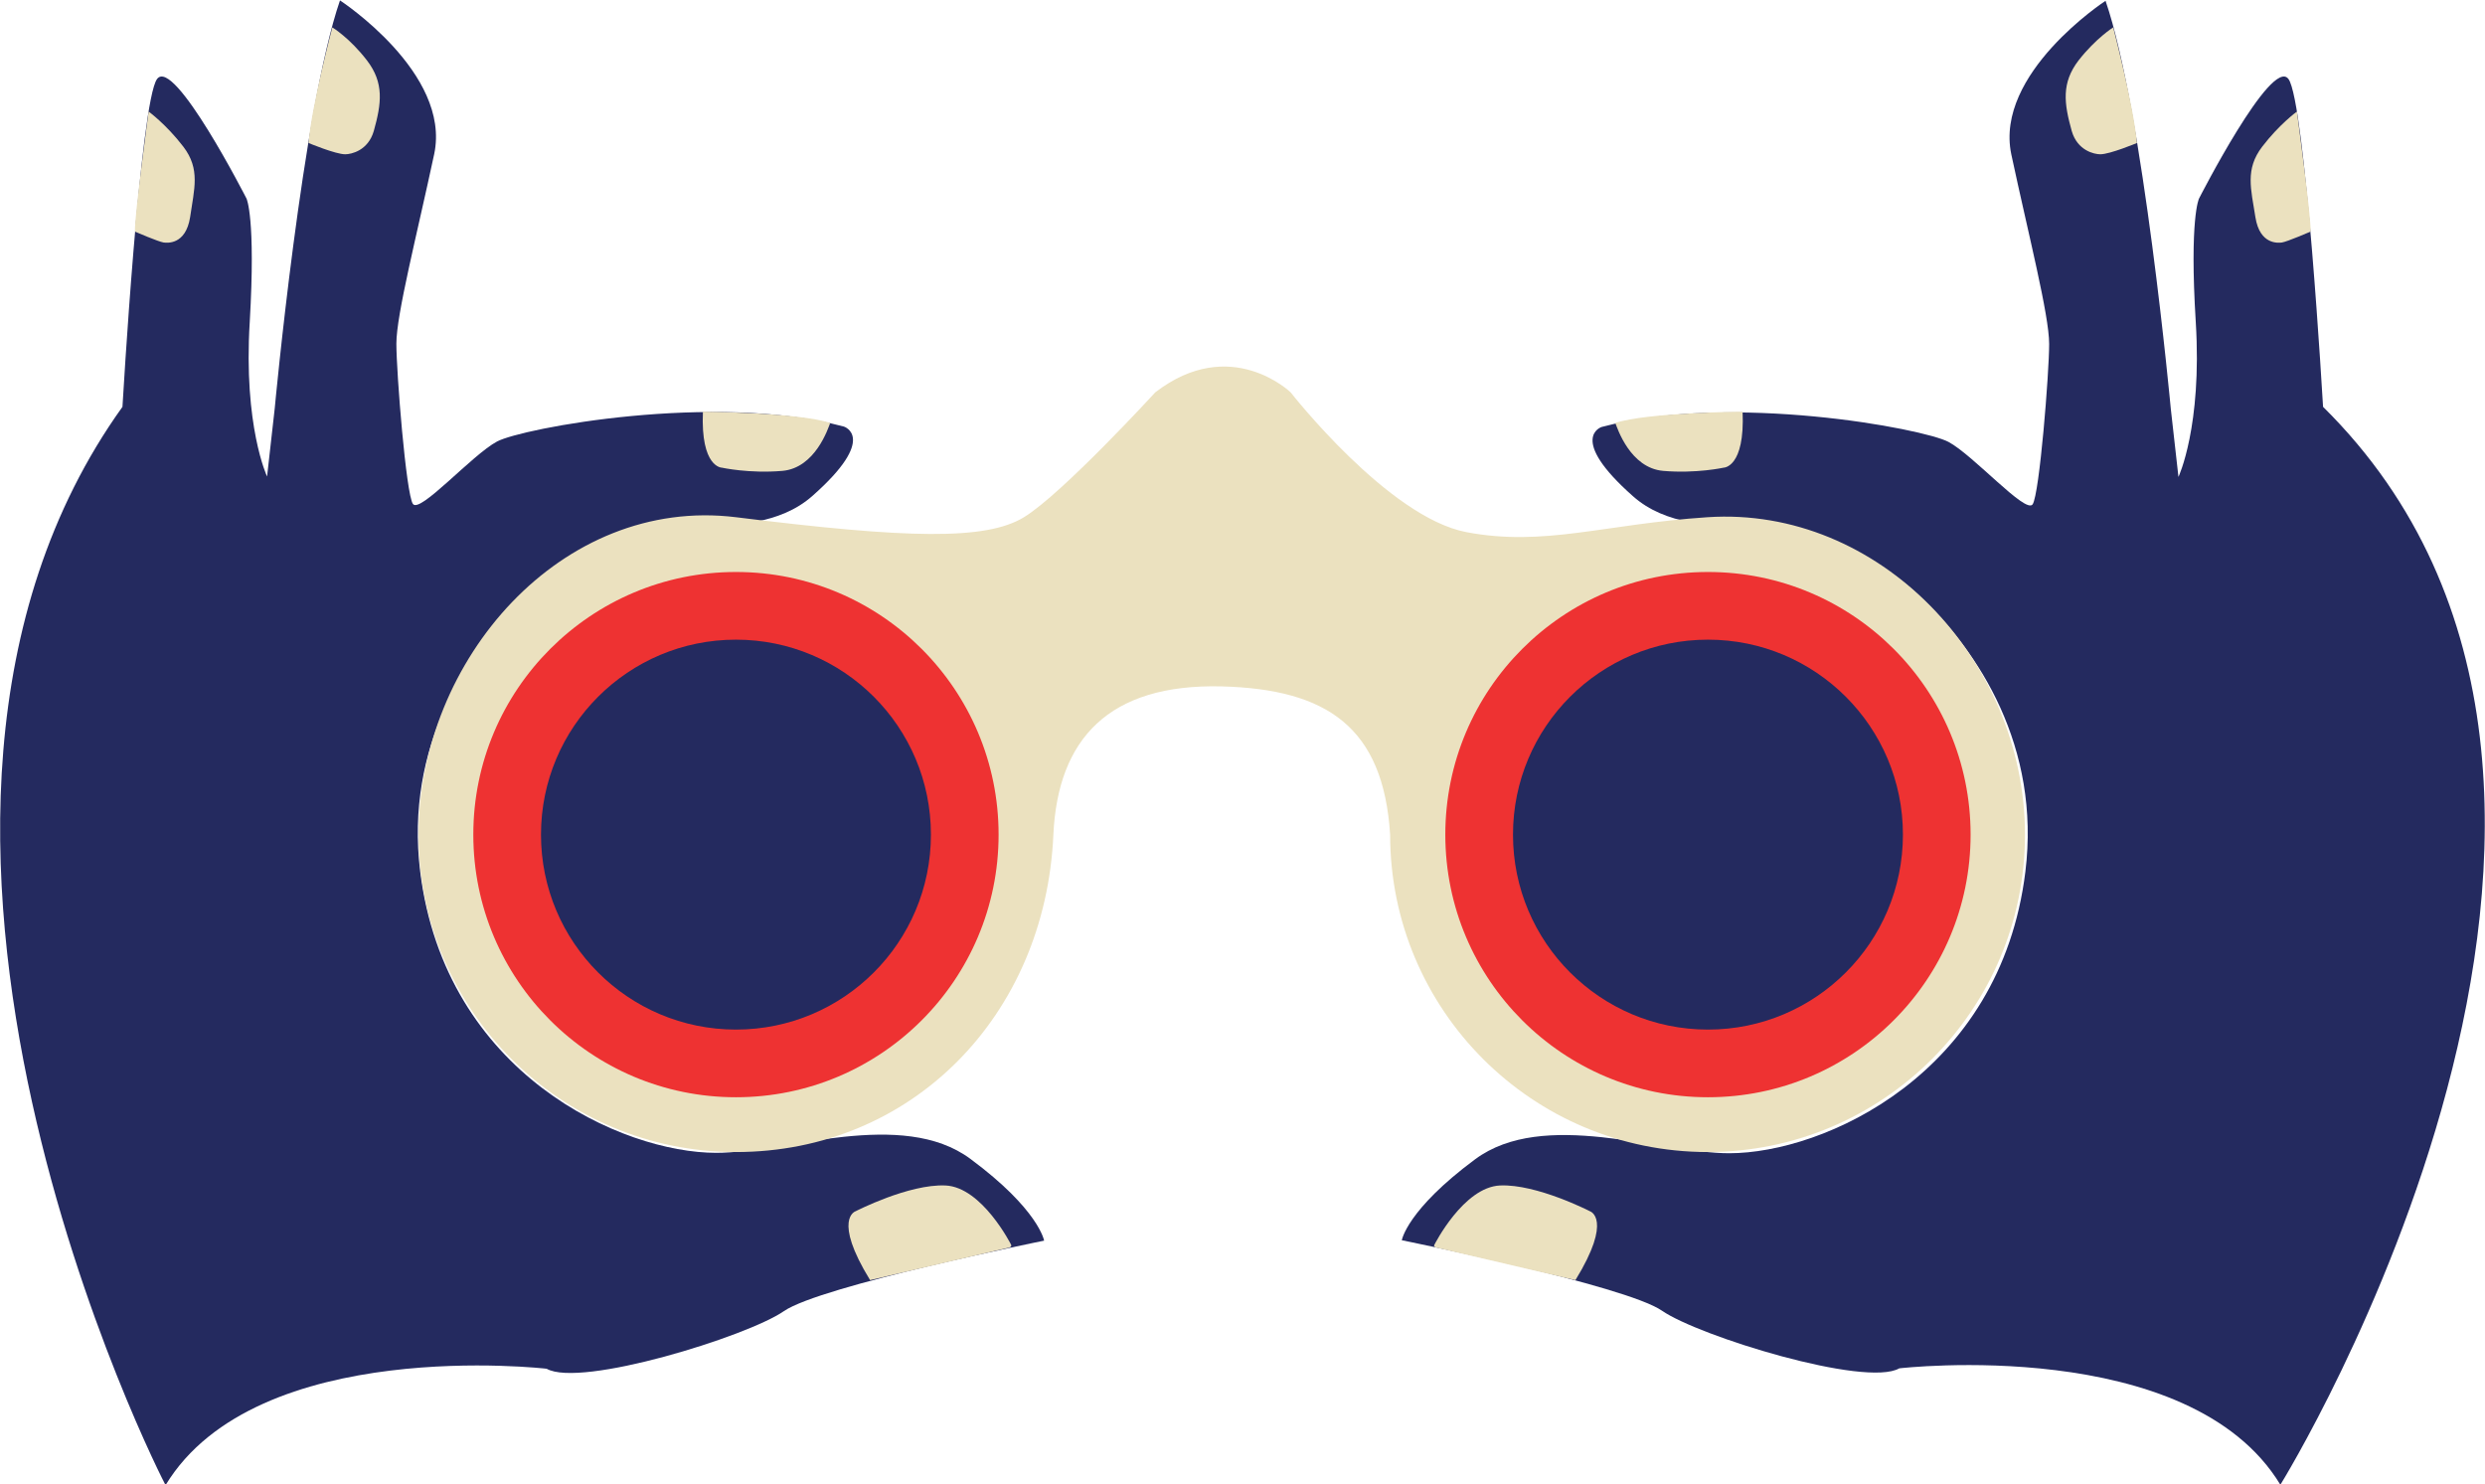<svg version="1.1" id="Layer_1" xmlns="http://www.w3.org/2000/svg" xmlns:xlink="http://www.w3.org/1999/xlink" x="0px" y="0px"
	 viewBox="0 0 616.9 368.5" enable-background="new 0 0 616.9 368.5" xml:space="preserve">
<g>
	<path fill="#242A5F" d="M576.7,101c0,0-4.4-75.8-8.6-81.4s-22.2,29.7-22.2,29.7s-2.4,4.8-0.8,30.7c1.6,25.9-4.3,38.4-4.3,38.4
		l-1.9-16.9c0,0-6.9-74.3-16.2-101.3c0,0-27.6,18-23.4,38.1c4.3,20.1,9.4,39.9,9.4,47.1c0,7.2-2.4,37.3-4.1,39.8
		c-1.7,2.5-14.7-12.2-20.9-15.5s-53.9-12.3-86.1-3.7c0,0-8.6,2.7,7.8,17.2s44.3-0.2,70.8,24.5c15.1,14,30.4,37.8,26.6,68.7
		c-6.2,50.4-50.2,69.9-73.5,69.9c-17.2,0-46.1-11.1-63.1,1.5S348,307.9,348,307.9s55.5,11.2,64.6,17.5c9.1,6.3,50.5,19.1,58.9,14.3
		c0,0,72-8.4,94.6,28.9C566.2,368.5,672.8,196,576.7,101z"/>
	<path fill="#EBE1BF" d="M573.6,57.5c0,0-5.8,2.5-7.1,2.7c-0.8,0.1-5.5,0.7-6.6-6.3s-2.6-11.9,1.7-17.5s8.6-8.7,8.6-8.7
		S573.8,54.1,573.6,57.5z"/>
	<path fill="#EBE1BF" d="M530.5,35.5c0,0-6.7,2.8-9.1,2.8c-1.5,0-5.7-0.9-7.1-5.8c-1.9-6.8-2.6-11.9,1.7-17.5
		c4.3-5.5,8.6-8.2,8.6-8.2S529.7,26.4,530.5,35.5z"/>
	<path fill="#EBE1BF" d="M432.6,102.2c0,0-23.8,0.2-31.6,2.8c0.5,1.3,3.7,11.2,11.9,11.9s15-0.8,15-0.8S433.2,116.1,432.6,102.2z"/>
	<path fill="#EBE1BF" d="M356.1,309c0,0,7.2-14.3,16.3-14.7c9.1-0.4,22.3,6.4,22.3,6.4s5.8,1.8-3.6,17.1l-34.2-8
		C356.8,309.8,355.7,309.6,356.1,309z"/>
</g>
<g>
	<path fill="#242A5F" d="M30.4,101c0,0,4.4-75.8,8.6-81.4s22.2,29.7,22.2,29.7S63.5,54,62,79.9c-1.6,25.9,4.3,38.4,4.3,38.4
		l1.9-16.9c0,0,6.9-74.3,16.2-101.3c0,0,27.6,18,23.4,38.1c-4.3,20.1-9.4,39.9-9.4,47.1c0,7.2,2.4,37.3,4.1,39.8
		c1.7,2.5,14.7-12.2,20.9-15.5s53.9-12.3,86.1-3.7c0,0,8.6,2.7-7.8,17.2s-44.3-0.2-70.8,24.5c-15.1,14-30.4,37.8-26.6,68.7
		c6.2,50.4,50.2,69.9,73.5,69.9c17.2,0,46.1-11.1,63.1,1.5s18.3,20.3,18.3,20.3s-55.5,11.2-64.6,17.5c-9.1,6.3-50.5,19.1-58.9,14.3
		c0,0-72-8.4-94.6,28.9C40.9,368.5-43.6,204.2,30.4,101z"/>
	<path fill="#EBE1BF" d="M33.5,57.5c0,0,5.8,2.5,7.1,2.7c0.8,0.1,5.5,0.7,6.6-6.3c1-7,2.6-11.9-1.7-17.5s-8.6-8.7-8.6-8.7
		S33.3,54.1,33.5,57.5z"/>
	<path fill="#EBE1BF" d="M76.6,35.5c0,0,6.7,2.8,9.1,2.8c1.5,0,5.7-0.9,7.1-5.8c1.9-6.8,2.6-11.9-1.7-17.5s-8.6-8.2-8.6-8.2
		S77.3,26.4,76.6,35.5z"/>
	<path fill="#EBE1BF" d="M174.5,102.2c0,0,23.8,0.2,31.6,2.8c-0.5,1.3-3.7,11.2-11.9,11.9s-15-0.8-15-0.8S173.9,116.1,174.5,102.2z"
		/>
	<path fill="#EBE1BF" d="M251,309c0,0-7.2-14.3-16.3-14.7c-9.1-0.4-22.3,6.4-22.3,6.4s-5.8,1.8,3.6,17.1l34.2-8
		C250.3,309.8,251.3,309.6,251,309z"/>
</g>
<g>
	<path fill="#EBE1BF" d="M345.1,207.2c0,43.5,35.3,78.8,78.8,78.8s78.8-35.3,78.8-78.8s-36.3-81.6-78.8-78.8
		c-25.7,1.7-40.5,7.4-59.9,3.7c-19.4-3.7-43.6-34.7-43.6-34.7s-14.9-14.4-33.6,0c0,0-23.1,25.2-32.6,31c-9.5,5.8-28.9,5.3-71.5,0
		c-43.2-5.3-78.8,35.3-78.8,78.8s35.3,78.8,78.8,78.8s76.8-33.7,78.8-78.8c1.1-23.7,13.7-37.5,41.8-36.8
		C329.4,171.1,343.4,180.5,345.1,207.2z"/>
</g>
<circle fill="#EE3232" cx="182.7" cy="207.2" r="65.2"/>
<circle fill="#242A5F" cx="182.7" cy="207.2" r="48.4"/>
<circle fill="#EE3232" cx="424" cy="207.2" r="65.2"/>
<circle fill="#242A5F" cx="424" cy="207.2" r="48.4"/>
</svg>
